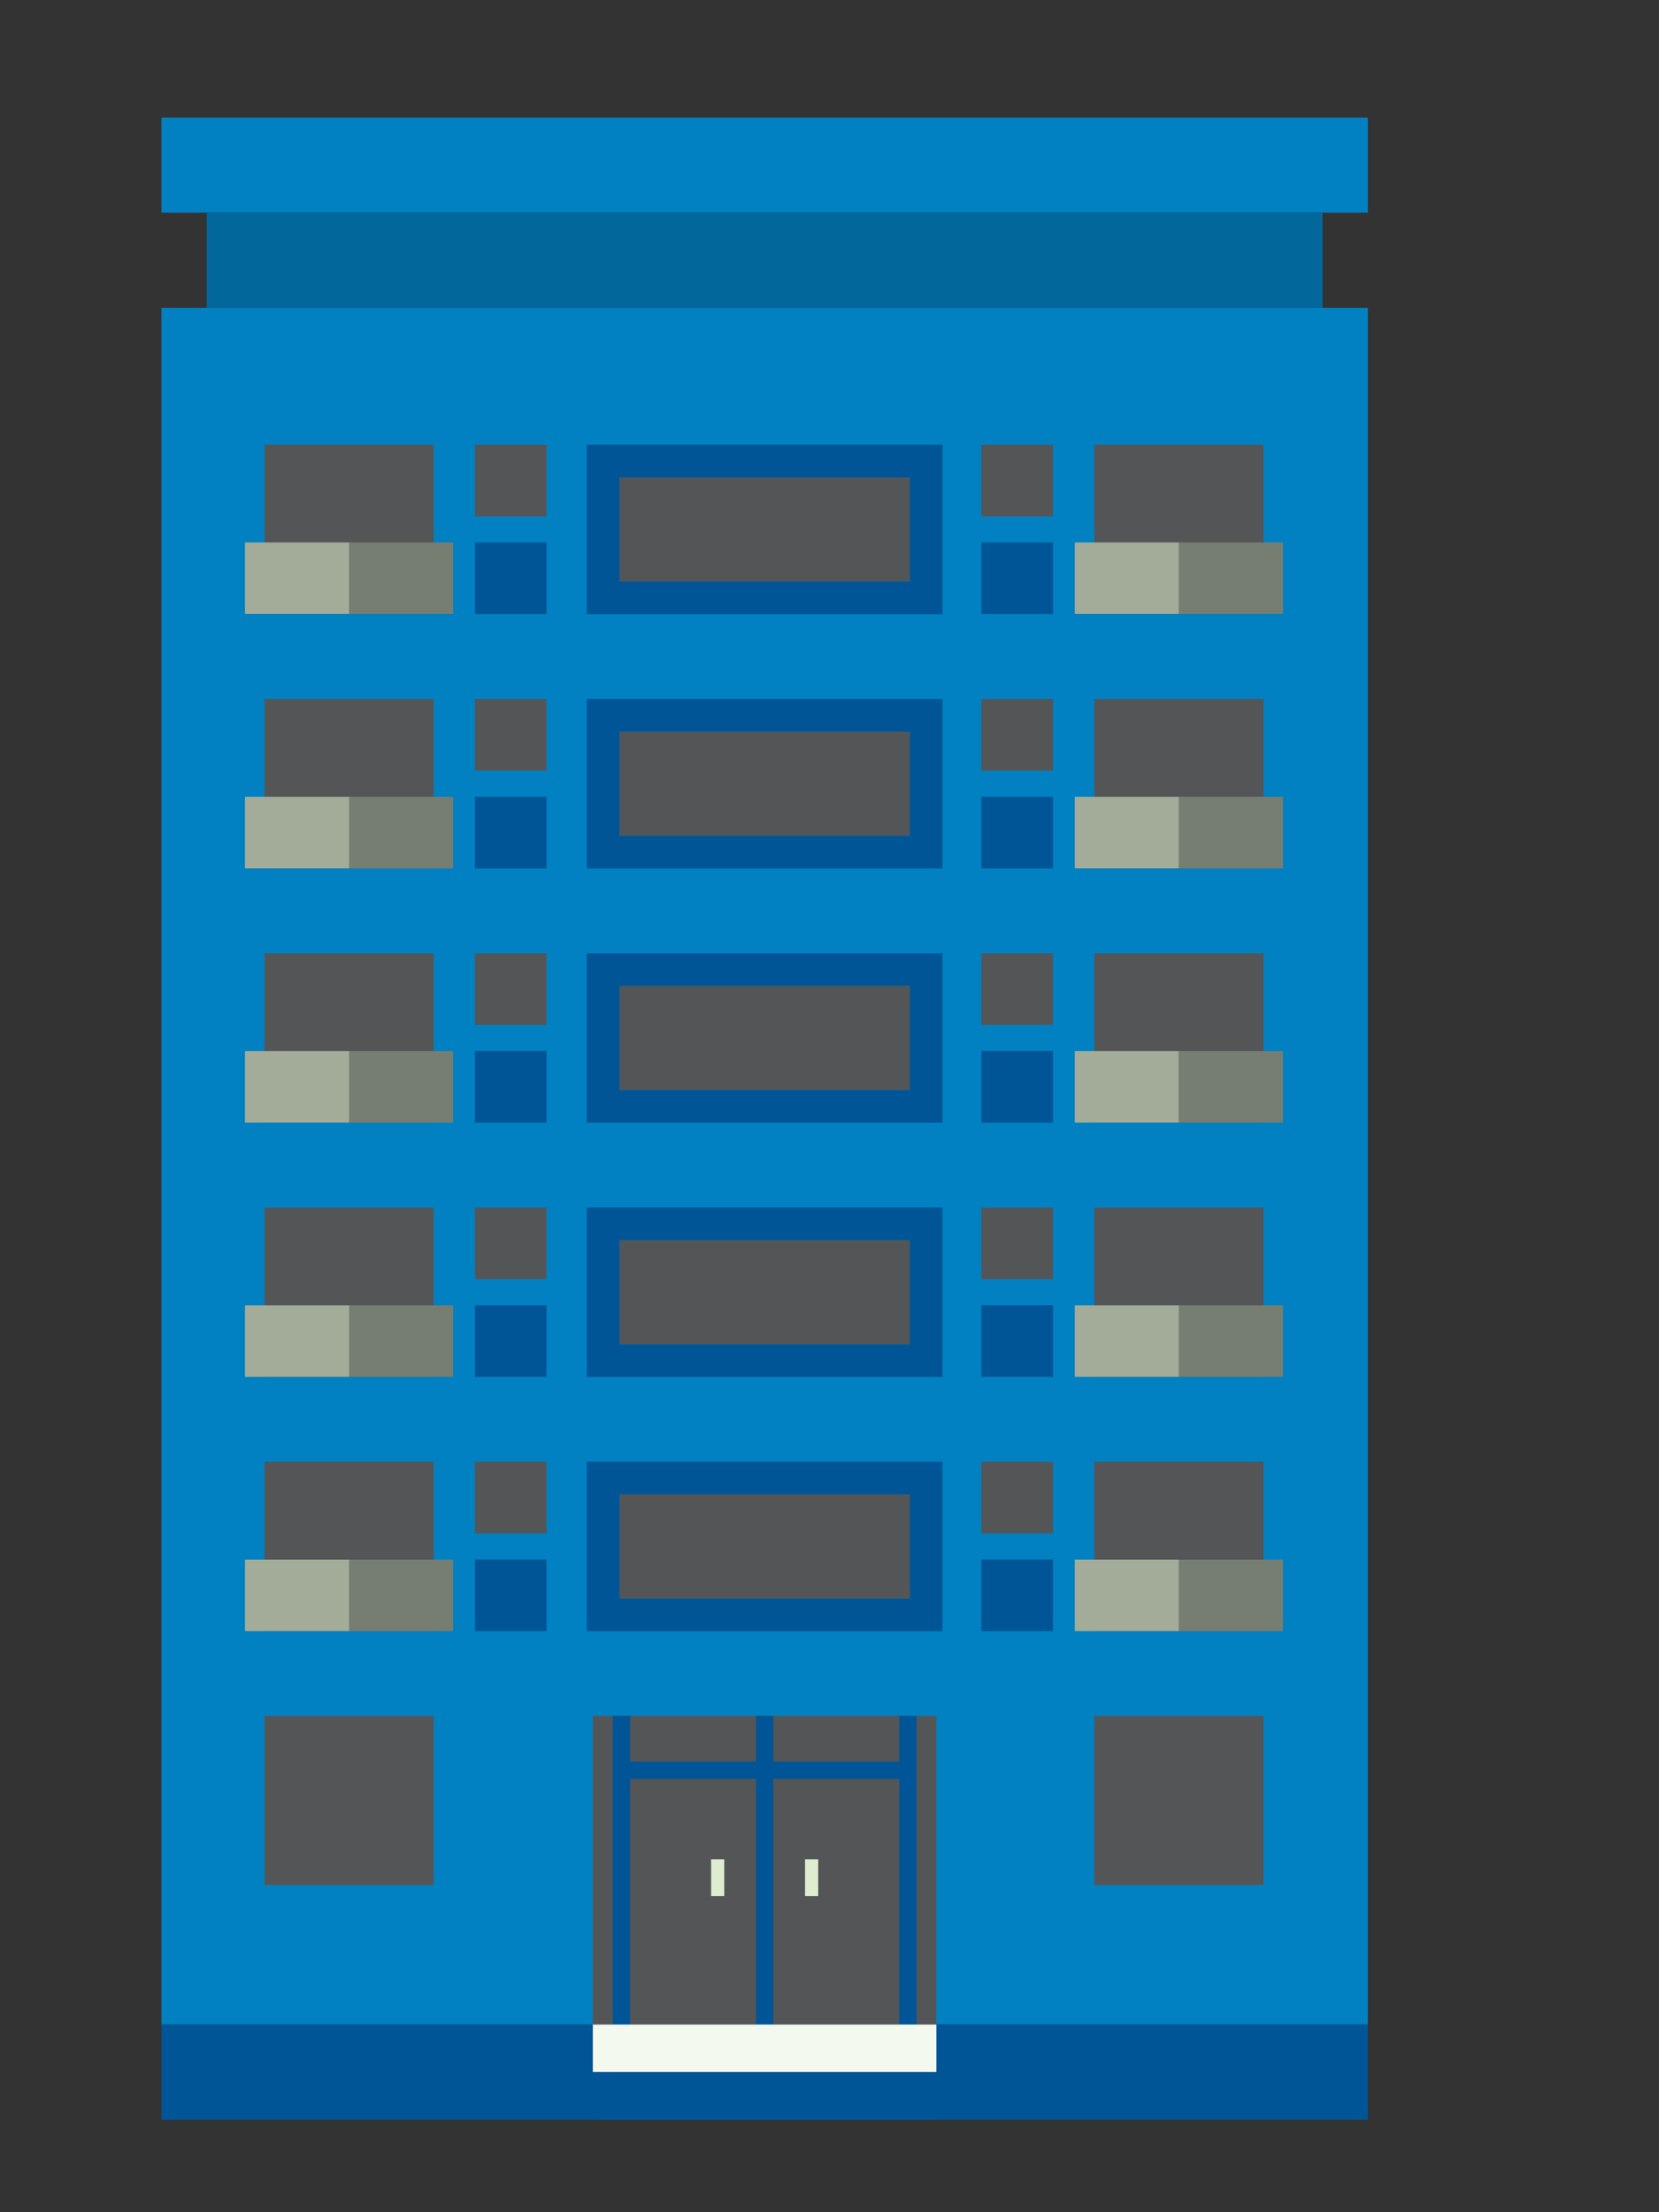 <?xml version="1.0" standalone="no"?><!-- Generator: Gravit.io --><svg xmlns="http://www.w3.org/2000/svg" xmlns:xlink="http://www.w3.org/1999/xlink" style="isolation:isolate" viewBox="0 0 150 200" width="150" height="200"><rect x="0" y="0" width="150" height="200" fill="#333333" stroke="none"/><defs><clipPath id="_clipPath_ROxKGaQqPvvXVlS6wvDN6tZsKDagN9TF"><rect width="150" height="200"/></clipPath></defs><g clip-path="url(#_clipPath_ROxKGaQqPvvXVlS6wvDN6tZsKDagN9TF)"><clipPath id="_clipPath_f2C8cLx0N5TOXYsnKaVvLl7xFnPYZUbm"><rect x="0" y="0" width="150" height="200" transform="matrix(1,0,0,1,0,0)" fill="rgb(255,255,255)"/></clipPath><g clip-path="url(#_clipPath_f2C8cLx0N5TOXYsnKaVvLl7xFnPYZUbm)"><g><clipPath id="_clipPath_pkoz2PripWFsnMYSp1aSzBbmwLawrdGQ"><rect x="0" y="0" width="150" height="200" transform="matrix(1,0,0,1,0,0)" fill="rgb(255,255,255)"/></clipPath><g clip-path="url(#_clipPath_pkoz2PripWFsnMYSp1aSzBbmwLawrdGQ)"><g><g><g><path d=" M 123.672 183.036 L 14.6 183.036 L 14.6 27.828 L 123.672 27.828 L 123.672 183.036 L 123.672 183.036 Z " fill="rgb(1,129,193)"/><path d=" M 123.672 19.229 L 14.6 19.229 L 14.6 10.631 L 123.672 10.631 L 123.672 19.229 L 123.672 19.229 Z " fill="rgb(1,129,193)"/><path d=" M 119.581 27.828 L 18.691 27.828 L 18.691 19.229 L 119.581 19.229 L 119.581 27.828 L 119.581 27.828 L 119.581 27.828 Z " fill="rgb(2,104,155)"/><path d=" M 123.672 191.636 L 14.6 191.636 L 14.6 183.036 L 123.672 183.036 L 123.672 191.636 L 123.672 191.636 L 123.672 191.636 Z " fill="rgb(0,85,151)"/><path d=" M 56.003 52.58 L 82.268 52.58 L 82.268 43.152 L 56.003 43.152 L 56.003 52.58 L 56.003 52.58 L 56.003 52.58 Z " fill="rgb(84,85,87)"/><path d=" M 82.268 52.58 L 56.003 52.58 L 56.003 43.152 L 82.268 43.152 L 82.268 52.58 L 82.268 52.58 L 82.268 52.58 Z  M 53.055 40.204 L 53.055 55.528 L 85.216 55.528 L 85.216 40.204 L 53.055 40.204 L 53.055 40.204 L 53.055 40.204 Z " fill="rgb(0,85,151)"/><path d=" M 56.003 75.565 L 82.268 75.565 L 82.268 66.136 L 56.003 66.136 L 56.003 75.565 L 56.003 75.565 L 56.003 75.565 Z " fill="rgb(84,85,87)"/><path d=" M 82.268 75.565 L 56.003 75.565 L 56.003 66.136 L 82.268 66.136 L 82.268 75.565 L 82.268 75.565 L 82.268 75.565 Z  M 53.055 63.189 L 53.055 78.513 L 85.216 78.513 L 85.216 63.189 L 53.055 63.189 L 53.055 63.189 L 53.055 63.189 Z " fill="rgb(0,85,151)"/><path d=" M 56.003 98.552 L 82.268 98.552 L 82.268 89.124 L 56.003 89.124 L 56.003 98.552 L 56.003 98.552 L 56.003 98.552 Z " fill="rgb(84,85,87)"/><path d=" M 82.268 98.552 L 56.003 98.552 L 56.003 89.124 L 82.268 89.124 L 82.268 98.552 L 82.268 98.552 L 82.268 98.552 Z  M 53.055 86.176 L 53.055 101.5 L 85.216 101.5 L 85.216 86.176 L 53.055 86.176 L 53.055 86.176 Z " fill="rgb(0,85,151)"/><path d=" M 56.003 121.536 L 82.268 121.536 L 82.268 112.108 L 56.003 112.108 L 56.003 121.536 L 56.003 121.536 L 56.003 121.536 Z " fill="rgb(84,85,87)"/><path d=" M 82.268 121.536 L 56.003 121.536 L 56.003 112.108 L 82.268 112.108 L 82.268 121.536 L 82.268 121.536 L 82.268 121.536 Z  M 53.055 109.16 L 53.055 124.484 L 85.216 124.484 L 85.216 109.16 L 53.055 109.16 L 53.055 109.16 L 53.055 109.16 Z " fill="rgb(0,85,151)"/><path d=" M 56.003 144.524 L 82.268 144.524 L 82.268 135.094 L 56.003 135.094 L 56.003 144.524 L 56.003 144.524 L 56.003 144.524 Z " fill="rgb(84,85,87)"/><path d=" M 82.268 144.524 L 56.003 144.524 L 56.003 135.094 L 82.268 135.094 L 82.268 144.524 L 82.268 144.524 L 82.268 144.524 Z  M 53.055 132.146 L 53.055 147.47 L 85.216 147.47 L 85.216 132.146 L 53.055 132.146 L 53.055 132.146 L 53.055 132.146 Z " fill="rgb(0,85,151)"/><path d=" M 95.208 46.679 L 88.735 46.679 L 88.735 40.204 L 95.208 40.204 L 95.208 46.679 L 95.208 46.679 L 95.208 46.679 Z " fill="rgb(84,85,87)"/><path d=" M 95.208 55.517 L 88.735 55.517 L 88.735 49.043 L 95.208 49.043 L 95.208 55.517 L 95.208 55.517 L 95.208 55.517 Z " fill="rgb(0,85,151)"/><path d=" M 114.239 55.503 L 98.94 55.503 L 98.94 40.204 L 114.239 40.204 L 114.239 55.503 L 114.239 55.503 L 114.239 55.503 Z " fill="rgb(84,85,87)"/><path d=" M 95.208 69.669 L 88.735 69.669 L 88.735 63.193 L 95.208 63.193 L 95.208 69.669 L 95.208 69.669 L 95.208 69.669 Z " fill="rgb(84,85,87)"/><path d=" M 95.208 78.507 L 88.735 78.507 L 88.735 72.032 L 95.208 72.032 L 95.208 78.507 L 95.208 78.507 L 95.208 78.507 Z " fill="rgb(0,85,151)"/><path d=" M 114.239 78.492 L 98.94 78.492 L 98.94 63.193 L 114.239 63.193 L 114.239 78.492 L 114.239 78.492 L 114.239 78.492 Z " fill="rgb(84,85,87)"/><path d=" M 95.208 92.656 L 88.735 92.656 L 88.735 86.182 L 95.208 86.182 L 95.208 92.656 L 95.208 92.656 L 95.208 92.656 Z " fill="rgb(84,85,87)"/><path d=" M 95.208 101.493 L 88.735 101.493 L 88.735 95.02 L 95.208 95.02 L 95.208 101.493 L 95.208 101.493 L 95.208 101.493 Z " fill="rgb(0,85,151)"/><path d=" M 114.239 101.479 L 98.94 101.479 L 98.94 86.182 L 114.239 86.182 L 114.239 101.479 L 114.239 101.479 L 114.239 101.479 Z " fill="rgb(84,85,87)"/><path d=" M 95.208 115.64 L 88.735 115.64 L 88.735 109.165 L 95.208 109.165 L 95.208 115.64 L 95.208 115.64 L 95.208 115.64 Z " fill="rgb(84,85,87)"/><path d=" M 95.208 124.477 L 88.735 124.477 L 88.735 118.004 L 95.208 118.004 L 95.208 124.477 L 95.208 124.477 L 95.208 124.477 Z " fill="rgb(0,85,151)"/><path d=" M 114.239 124.464 L 98.94 124.464 L 98.94 109.165 L 114.239 109.165 L 114.239 124.464 L 114.239 124.464 L 114.239 124.464 Z " fill="rgb(84,85,87)"/><path d=" M 95.208 138.628 L 88.735 138.628 L 88.735 132.153 L 95.208 132.153 L 95.208 138.628 L 95.208 138.628 L 95.208 138.628 Z " fill="rgb(84,85,87)"/><path d=" M 95.208 147.465 L 88.735 147.465 L 88.735 140.991 L 95.208 140.991 L 95.208 147.465 L 95.208 147.465 L 95.208 147.465 Z " fill="rgb(0,85,151)"/><path d=" M 114.239 147.451 L 98.94 147.451 L 98.94 132.153 L 114.239 132.153 L 114.239 147.451 L 114.239 147.451 L 114.239 147.451 Z " fill="rgb(84,85,87)"/><path d=" M 42.941 46.679 L 49.415 46.679 L 49.415 40.204 L 42.941 40.204 L 42.941 46.679 L 42.941 46.679 L 42.941 46.679 Z " fill="rgb(84,85,87)"/><path d=" M 42.941 55.517 L 49.415 55.517 L 49.415 49.043 L 42.941 49.043 L 42.941 55.517 L 42.941 55.517 L 42.941 55.517 Z " fill="rgb(0,85,151)"/><path d=" M 23.913 55.503 L 39.211 55.503 L 39.211 40.204 L 23.913 40.204 L 23.913 55.503 L 23.913 55.503 L 23.913 55.503 Z " fill="rgb(84,85,87)"/><path d=" M 42.941 69.669 L 49.415 69.669 L 49.415 63.193 L 42.941 63.193 L 42.941 69.669 L 42.941 69.669 L 42.941 69.669 Z " fill="rgb(84,85,87)"/><path d=" M 42.941 78.507 L 49.415 78.507 L 49.415 72.032 L 42.941 72.032 L 42.941 78.507 L 42.941 78.507 L 42.941 78.507 Z " fill="rgb(0,85,151)"/><path d=" M 23.913 78.492 L 39.211 78.492 L 39.211 63.193 L 23.913 63.193 L 23.913 78.492 L 23.913 78.492 L 23.913 78.492 Z " fill="rgb(84,85,87)"/><path d=" M 42.941 92.656 L 49.415 92.656 L 49.415 86.182 L 42.941 86.182 L 42.941 92.656 L 42.941 92.656 L 42.941 92.656 Z " fill="rgb(84,85,87)"/><path d=" M 42.941 101.493 L 49.415 101.493 L 49.415 95.02 L 42.941 95.02 L 42.941 101.493 L 42.941 101.493 L 42.941 101.493 Z " fill="rgb(0,85,151)"/><path d=" M 23.913 101.479 L 39.211 101.479 L 39.211 86.182 L 23.913 86.182 L 23.913 101.479 L 23.913 101.479 L 23.913 101.479 Z " fill="rgb(84,85,87)"/><path d=" M 42.941 115.64 L 49.415 115.64 L 49.415 109.165 L 42.941 109.165 L 42.941 115.64 L 42.941 115.64 L 42.941 115.64 Z " fill="rgb(84,85,87)"/><path d=" M 42.941 124.477 L 49.415 124.477 L 49.415 118.004 L 42.941 118.004 L 42.941 124.477 L 42.941 124.477 L 42.941 124.477 Z " fill="rgb(0,85,151)"/><path d=" M 23.913 124.464 L 39.211 124.464 L 39.211 109.165 L 23.913 109.165 L 23.913 124.464 L 23.913 124.464 L 23.913 124.464 Z " fill="rgb(84,85,87)"/><path d=" M 42.941 138.628 L 49.415 138.628 L 49.415 132.153 L 42.941 132.153 L 42.941 138.628 L 42.941 138.628 L 42.941 138.628 Z " fill="rgb(84,85,87)"/><path d=" M 42.941 147.465 L 49.415 147.465 L 49.415 140.991 L 42.941 140.991 L 42.941 147.465 L 42.941 147.465 L 42.941 147.465 Z " fill="rgb(0,85,151)"/><path d=" M 23.913 147.451 L 39.211 147.451 L 39.211 132.153 L 23.913 132.153 L 23.913 147.451 L 23.913 147.451 L 23.913 147.451 Z " fill="rgb(84,85,87)"/><path d=" M 23.913 170.424 L 39.211 170.424 L 39.211 155.127 L 23.913 155.127 L 23.913 170.424 L 23.913 170.424 L 23.913 170.424 Z " fill="rgb(84,85,87)"/><path d=" M 98.94 170.424 L 114.239 170.424 L 114.239 155.127 L 98.94 155.127 L 98.94 170.424 L 98.94 170.424 L 98.94 170.424 Z " fill="rgb(84,85,87)"/><path d=" M 22.151 49.043 L 22.151 55.503 L 31.561 55.503 L 31.561 49.043 L 22.151 49.043 L 22.151 49.043 L 22.151 49.043 Z " fill="rgb(162,172,153)"/><path d=" M 40.971 49.043 L 31.561 49.043 L 31.561 55.503 L 40.971 55.503 L 40.971 49.043 L 40.971 49.043 L 40.971 49.043 Z " fill="rgb(118,126,114)"/><path d=" M 40.971 78.501 L 40.971 72.04 L 31.561 72.04 L 31.561 78.501 L 40.971 78.501 L 40.971 78.501 L 40.971 78.501 Z " fill="rgb(118,126,114)"/><path d=" M 22.151 78.501 L 31.561 78.501 L 31.561 72.04 L 22.151 72.04 L 22.151 78.501 L 22.151 78.501 L 22.151 78.501 Z " fill="rgb(162,172,153)"/><path d=" M 40.971 101.488 L 40.971 95.028 L 31.561 95.028 L 31.561 101.488 L 40.971 101.488 L 40.971 101.488 L 40.971 101.488 Z " fill="rgb(118,126,114)"/><path d=" M 22.151 101.488 L 31.561 101.488 L 31.561 95.028 L 22.151 95.028 L 22.151 101.488 L 22.151 101.488 L 22.151 101.488 Z " fill="rgb(162,172,153)"/><path d=" M 40.971 124.472 L 40.971 118.013 L 31.561 118.013 L 31.561 124.472 L 40.971 124.472 L 40.971 124.472 L 40.971 124.472 Z " fill="rgb(118,126,114)"/><path d=" M 22.151 124.472 L 31.561 124.472 L 31.561 118.013 L 22.151 118.013 L 22.151 124.472 L 22.151 124.472 L 22.151 124.472 Z " fill="rgb(162,172,153)"/><path d=" M 22.151 147.46 L 31.561 147.46 L 31.561 141 L 22.151 141 L 22.151 147.46 L 22.151 147.46 L 22.151 147.46 Z " fill="rgb(162,172,153)"/><path d=" M 40.971 147.46 L 40.971 141 L 31.561 141 L 31.561 147.46 L 40.971 147.46 L 40.971 147.46 L 40.971 147.46 Z " fill="rgb(118,126,114)"/><path d=" M 116 49.043 L 106.588 49.043 L 106.588 55.503 L 116 55.503 L 116 49.043 L 116 49.043 L 116 49.043 Z " fill="rgb(118,126,114)"/><path d=" M 97.181 49.043 L 97.181 55.503 L 106.588 55.503 L 106.588 49.043 L 97.181 49.043 L 97.181 49.043 L 97.181 49.043 Z " fill="rgb(162,172,153)"/><path d=" M 116 78.501 L 116 72.04 L 106.588 72.04 L 106.588 78.501 L 116 78.501 L 116 78.501 L 116 78.501 Z " fill="rgb(118,126,114)"/><path d=" M 97.181 78.501 L 106.588 78.501 L 106.588 72.04 L 97.181 72.04 L 97.181 78.501 L 97.181 78.501 L 97.181 78.501 Z " fill="rgb(162,172,153)"/><path d=" M 97.181 101.488 L 106.588 101.488 L 106.588 95.028 L 97.181 95.028 L 97.181 101.488 L 97.181 101.488 L 97.181 101.488 Z " fill="rgb(162,172,153)"/><path d=" M 116 101.488 L 116 95.028 L 106.588 95.028 L 106.588 101.488 L 116 101.488 L 116 101.488 L 116 101.488 Z " fill="rgb(118,126,114)"/><path d=" M 116 124.472 L 116 118.013 L 106.588 118.013 L 106.588 124.472 L 116 124.472 L 116 124.472 L 116 124.472 Z " fill="rgb(118,126,114)"/><path d=" M 97.181 124.472 L 106.588 124.472 L 106.588 118.013 L 97.181 118.013 L 97.181 124.472 L 97.181 124.472 L 97.181 124.472 Z " fill="rgb(162,172,153)"/><path d=" M 116 147.46 L 116 141 L 106.588 141 L 106.588 147.46 L 116 147.46 L 116 147.46 L 116 147.46 Z " fill="rgb(118,126,114)"/><path d=" M 97.181 147.46 L 106.588 147.46 L 106.588 141 L 97.181 141 L 97.181 147.46 L 97.181 147.46 L 97.181 147.46 Z " fill="rgb(162,172,153)"/><path d=" M 84.667 183.036 L 53.601 183.036 L 53.601 155.127 L 84.667 155.127 L 84.667 183.036 L 84.667 183.036 Z " fill="rgb(84,85,87)"/><path d=" M 73.977 171.422 L 72.789 171.422 L 72.789 168.092 L 73.977 168.092 L 73.977 171.422 L 73.977 171.422 L 73.977 171.422 Z " fill="rgb(222,236,208)"/><path d=" M 65.485 171.422 L 64.293 171.422 L 64.293 168.092 L 65.485 168.092 L 65.485 171.422 L 65.485 171.422 L 65.485 171.422 Z " fill="rgb(222,236,208)"/><path d=" M 81.304 155.127 L 81.304 159.256 L 69.919 159.256 L 69.919 155.127 L 68.356 155.127 L 68.356 159.256 L 56.972 159.256 L 56.972 155.127 L 55.411 155.127 L 55.411 183.036 L 56.972 183.036 L 56.972 160.82 L 68.356 160.82 L 68.356 183.036 L 69.919 183.036 L 69.919 160.82 L 81.304 160.82 L 81.304 183.036 L 82.867 183.036 L 82.867 155.127 L 81.304 155.127 L 81.304 155.127 L 81.304 155.127 Z " fill="rgb(0,85,151)"/><path d=" M 84.667 183.036 L 53.601 183.036 L 53.601 187.333 L 84.667 187.333 L 84.667 183.036 L 84.667 183.036 Z " fill="rgb(244,249,239)"/><path d=" M 53.601 187.333 L 53.601 191.636 L 84.667 191.636 L 84.667 187.333 L 53.601 187.333 L 53.601 187.333 Z " fill="rgb(0,85,151)"/></g></g></g></g></g></g></g></svg>